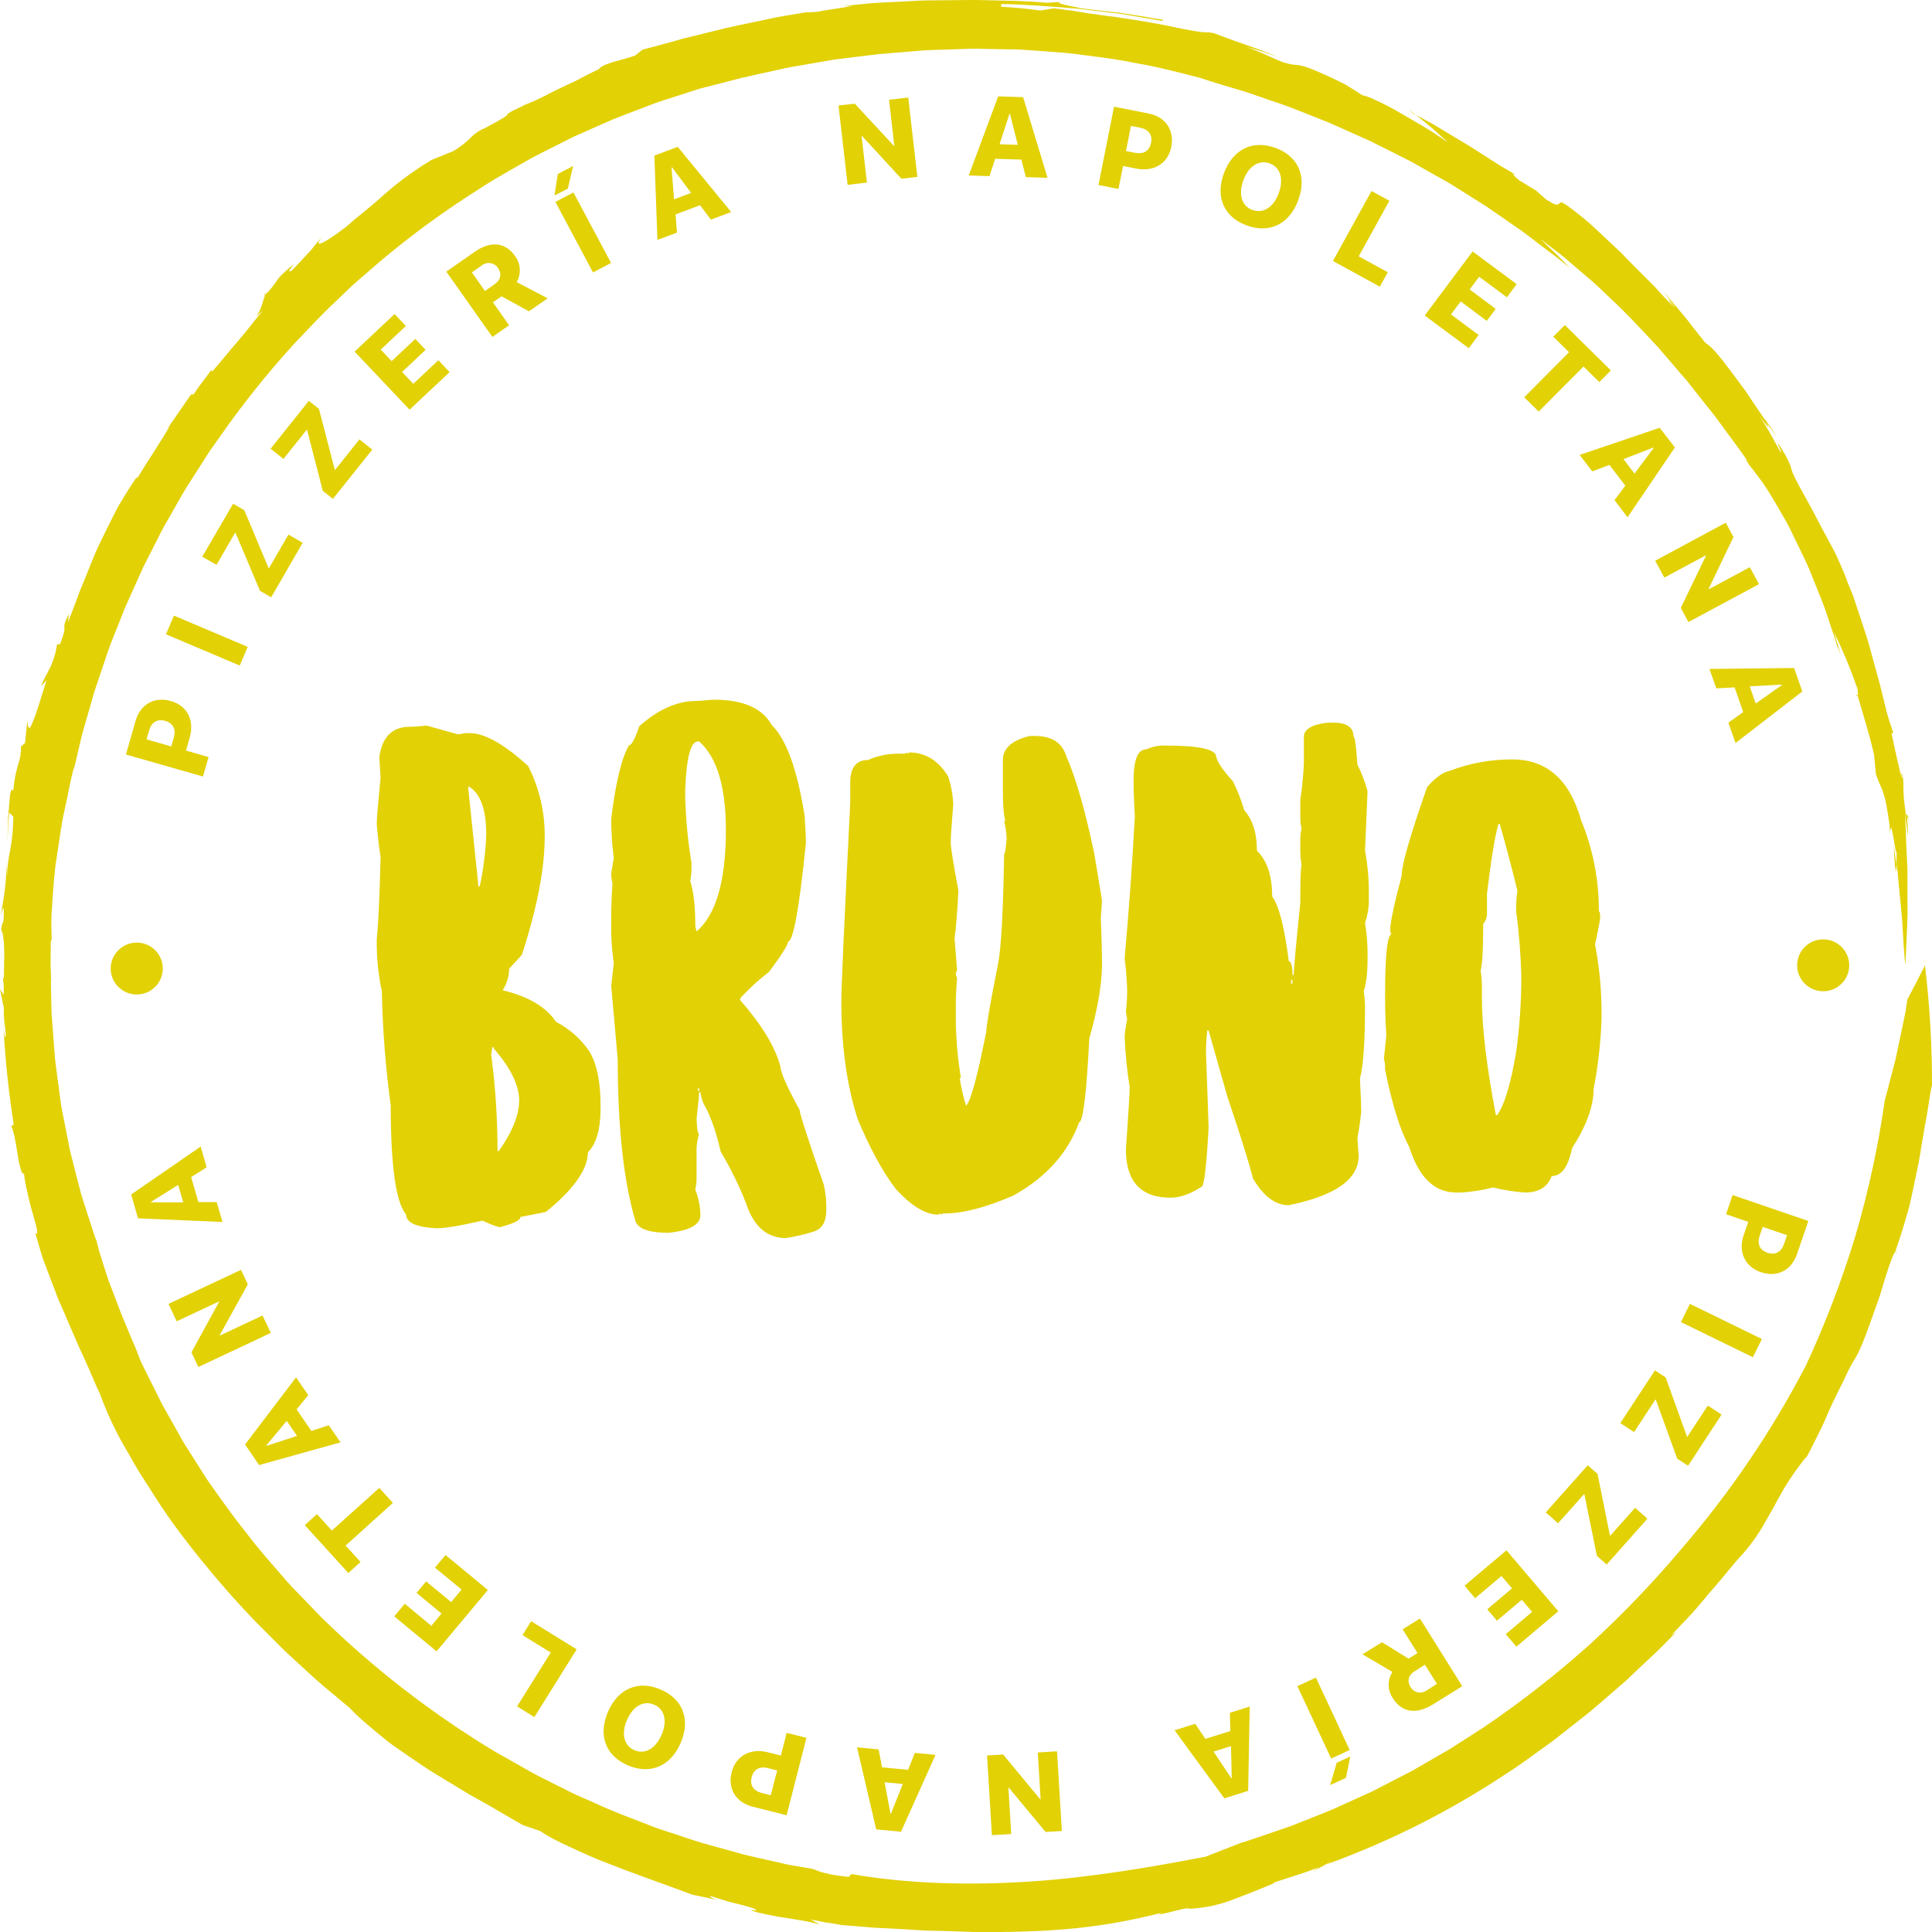 <svg width="109" height="109" viewBox="0 0 109 109" fill="none" xmlns="http://www.w3.org/2000/svg">
<path d="M25.846 41.431L26.277 41.36H26.492C27.335 41.36 28.447 41.985 29.798 43.218C30.427 44.458 30.747 45.83 30.731 47.219C30.731 49.005 30.303 51.221 29.446 53.864L28.727 54.651C28.722 55.082 28.595 55.503 28.36 55.866C29.813 56.222 30.816 56.813 31.372 57.653C32.121 58.04 32.763 58.605 33.239 59.299C33.669 59.996 33.883 61.013 33.883 62.372V62.515C33.883 63.693 33.65 64.527 33.167 65.016C33.167 65.963 32.377 67.088 30.799 68.374L29.363 68.659C29.363 68.842 28.996 69.025 28.215 69.232C28.09 69.232 27.75 69.106 27.212 68.866C25.974 69.154 25.113 69.297 24.628 69.296C23.48 69.241 22.907 68.974 22.907 68.51C22.332 67.831 22.045 65.777 22.045 62.365C21.754 60.233 21.587 58.085 21.544 55.933C21.338 54.971 21.242 53.99 21.255 53.007C21.345 52.132 21.417 50.596 21.472 48.362C21.382 47.791 21.311 47.166 21.255 46.505C21.255 46.22 21.327 45.344 21.472 43.86L21.399 42.717C21.559 41.574 22.133 41.003 23.12 41.003C23.432 40.999 23.744 40.975 24.053 40.932L25.846 41.431ZM26.421 44.504L26.994 50.007H27.065C27.269 49.066 27.392 48.109 27.433 47.147V47.076C27.433 45.629 27.091 44.736 26.428 44.361L26.421 44.504ZM27.783 59.081C27.75 59.222 27.726 59.365 27.712 59.51C27.948 61.286 28.068 63.077 28.07 64.869V64.941H28.142C28.913 63.843 29.29 62.905 29.29 62.081C29.29 61.225 28.806 60.243 27.855 59.155V59.083L27.783 59.081Z" fill="#E2D105"/>
<path d="M43.532 40.895C44.375 41.718 44.985 43.432 45.398 46.041C45.452 46.88 45.47 47.38 45.47 47.541C45.093 51.256 44.752 53.114 44.465 53.114C44.465 53.294 44.106 53.866 43.389 54.83C42.826 55.264 42.298 55.742 41.811 56.259L41.739 56.402C42.977 57.812 43.747 59.081 44.035 60.188C44.035 60.492 44.394 61.313 45.112 62.617C45.112 62.8 45.56 64.209 46.475 66.834C46.57 67.232 46.618 67.639 46.618 68.048V68.272C46.618 68.934 46.385 69.325 45.9 69.486C45.384 69.648 44.856 69.77 44.322 69.852C43.257 69.836 42.522 69.186 42.098 67.906C41.702 66.892 41.222 65.913 40.663 64.979C40.393 63.819 40.088 62.943 39.73 62.336C39.618 62.111 39.545 61.869 39.515 61.62H39.443C39.443 61.818 39.388 62.317 39.3 63.122C39.317 63.693 39.372 63.98 39.443 63.98C39.326 64.349 39.278 64.737 39.3 65.124V66.481C39.297 66.697 39.273 66.912 39.228 67.123C39.411 67.578 39.508 68.063 39.515 68.553C39.515 69.089 38.924 69.428 37.721 69.552C36.644 69.552 36.016 69.338 35.856 68.91C35.191 66.677 34.851 63.64 34.851 59.764L34.484 55.619L34.629 54.338C34.537 53.723 34.488 53.102 34.484 52.48V51.838C34.484 51.23 34.502 50.57 34.556 49.836C34.506 49.65 34.482 49.458 34.484 49.266L34.629 48.408C34.532 47.673 34.483 46.933 34.484 46.193C34.736 44.12 35.077 42.744 35.489 42.047C35.632 42.047 35.83 41.691 36.064 40.975C37.122 40.03 38.198 39.547 39.293 39.547C39.309 39.547 39.633 39.529 40.224 39.475C41.901 39.466 43.012 39.949 43.532 40.895ZM38.654 44.897C38.686 46.166 38.806 47.431 39.012 48.684V49.05C39.01 49.266 38.986 49.481 38.94 49.692C39.139 50.318 39.228 51.175 39.228 52.264L39.3 52.551C40.402 51.603 40.953 49.692 40.953 46.835C40.953 44.387 40.452 42.724 39.447 41.832H39.375C38.962 41.832 38.729 42.746 38.657 44.548L38.654 44.897ZM39.372 61.403V61.545H39.443V61.403H39.372Z" fill="#E2D105"/>
<path d="M58.366 41.521C59.336 41.521 59.927 41.896 60.16 42.664C60.68 43.844 61.218 45.684 61.738 48.166L62.175 50.81L62.104 51.81C62.157 53.061 62.175 53.919 62.175 54.382C62.175 55.48 61.942 56.866 61.457 58.599C61.296 61.743 61.099 63.314 60.884 63.314C60.256 65.049 59 66.441 57.152 67.46C55.627 68.12 54.336 68.46 53.278 68.46H53.206L53.063 68.531V68.455L52.92 68.526C52.22 68.526 51.43 68.043 50.552 67.097C49.797 66.113 49.083 64.792 48.4 63.166C47.771 61.255 47.467 59.021 47.467 56.449C47.467 55.699 47.634 51.983 47.968 45.302V44.158C47.968 43.302 48.309 42.878 48.973 42.878C49.493 42.647 50.056 42.526 50.626 42.521H51.056L51.199 42.45V42.521C51.254 42.521 51.27 42.503 51.27 42.45C52.204 42.45 52.938 42.896 53.495 43.807C53.661 44.316 53.757 44.846 53.781 45.38C53.693 46.487 53.638 47.21 53.638 47.522C53.638 47.791 53.781 48.702 54.07 50.239C54.015 51.382 53.943 52.293 53.855 52.953L53.998 54.741L53.926 54.883C53.922 54.983 53.947 55.083 53.998 55.169C53.943 55.794 53.926 56.294 53.926 56.669V57.741C53.949 58.77 54.045 59.797 54.213 60.814H54.141C54.225 61.345 54.345 61.87 54.499 62.385C54.77 62.136 55.146 60.724 55.648 58.178C55.648 57.874 55.862 56.623 56.294 54.461C56.491 53.515 56.599 51.408 56.652 48.174C56.706 48.174 56.742 47.888 56.795 47.316C56.778 46.979 56.73 46.644 56.652 46.315H56.724C56.634 46.066 56.581 45.512 56.581 44.669V42.882C56.581 42.221 57.082 41.775 58.087 41.524L58.366 41.521Z" fill="#E2D105"/>
<path d="M75.217 40.771C75.988 40.771 76.365 41.038 76.365 41.557C76.436 41.557 76.51 42.075 76.582 43.129C76.817 43.611 77.009 44.112 77.155 44.629L77.011 47.987C77.17 48.836 77.242 49.698 77.226 50.561V50.632C77.246 51.118 77.174 51.602 77.011 52.061C77.118 52.698 77.166 53.344 77.155 53.991V54.062C77.155 54.902 77.083 55.509 76.94 55.919C76.977 56.179 77.001 56.442 77.011 56.705C77.011 58.76 76.921 60.135 76.725 60.85C76.778 61.796 76.796 62.403 76.796 62.707C76.75 63.211 76.679 63.712 76.582 64.209L76.653 65.208C76.653 66.53 75.344 67.459 72.706 67.995C71.953 67.995 71.29 67.494 70.696 66.495C70.5 65.727 70.033 64.191 69.262 61.922L68.186 58.134H68.114C68.071 58.49 68.047 58.847 68.042 59.206V59.491C68.132 61.994 68.186 63.369 68.186 63.636C68.079 65.638 67.952 66.726 67.827 66.929C67.181 67.357 66.589 67.571 66.033 67.571C64.365 67.571 63.522 66.656 63.522 64.856C63.665 62.802 63.737 61.622 63.737 61.355C63.586 60.409 63.49 59.455 63.45 58.498C63.477 58.162 63.525 57.828 63.594 57.497L63.522 57.068C63.566 56.688 63.59 56.306 63.594 55.924C63.578 55.303 63.53 54.684 63.45 54.068C63.684 51.441 63.882 48.779 64.025 46.065C63.97 45.099 63.954 44.438 63.954 44.063C63.954 42.867 64.187 42.276 64.67 42.276C65.007 42.123 65.376 42.05 65.746 42.062C67.666 42.062 68.617 42.276 68.617 42.706C68.689 43.01 68.994 43.456 69.548 44.063C69.817 44.59 70.034 45.141 70.195 45.71C70.68 46.246 70.913 47.014 70.913 47.996C71.486 48.55 71.773 49.408 71.773 50.57C72.149 51.088 72.473 52.302 72.706 54.214C72.849 54.249 72.921 54.517 72.921 54.999H72.992C72.992 54.66 73.119 53.303 73.36 50.927C73.36 49.694 73.378 48.978 73.431 48.783C73.375 48.476 73.351 48.165 73.36 47.853V47.418C73.353 47.201 73.377 46.984 73.431 46.774C73.382 46.54 73.358 46.3 73.36 46.061V45.132C73.464 44.444 73.532 43.752 73.564 43.057V41.565C73.564 41.153 73.993 40.886 74.849 40.778L75.217 40.771ZM72.842 55.284V55.498H72.913V55.284H72.842Z" fill="#E2D105"/>
<path d="M89.202 46.273C89.873 47.905 90.214 49.653 90.205 51.417C90.26 51.417 90.278 51.543 90.278 51.783C90.278 51.871 90.188 52.372 89.99 53.283C90.243 54.601 90.367 55.941 90.357 57.283V57.428C90.317 58.769 90.168 60.104 89.911 61.421C89.911 62.403 89.5 63.528 88.692 64.78C88.477 65.833 88.1 66.351 87.543 66.351C87.31 66.977 86.809 67.28 86.037 67.28C85.432 67.238 84.831 67.143 84.243 66.995C83.655 67.143 83.055 67.238 82.45 67.28H82.162C80.925 67.28 80.046 66.422 79.507 64.708C78.988 63.761 78.54 62.297 78.145 60.349C78.145 60.011 78.126 59.831 78.073 59.778L78.216 58.419C78.163 57.653 78.145 56.956 78.145 56.349V56.061C78.145 53.901 78.269 52.769 78.503 52.703C78.46 52.639 78.435 52.565 78.431 52.489C78.431 52.061 78.646 51.042 79.078 49.417C79.078 48.792 79.561 47.131 80.512 44.414C80.96 43.879 81.392 43.575 81.798 43.485C82.922 43.058 84.116 42.841 85.319 42.845C87.262 42.845 88.557 43.988 89.202 46.273ZM84.538 46.487C84.34 47.184 84.125 48.488 83.892 50.416V51.625C83.88 51.812 83.804 51.988 83.677 52.125V52.41C83.677 53.661 83.622 54.446 83.534 54.768C83.579 55.028 83.603 55.291 83.605 55.555V56.27C83.605 57.966 83.874 60.181 84.393 62.914H84.465C84.878 62.343 85.236 61.147 85.541 59.341C85.737 57.921 85.834 56.489 85.83 55.055C85.797 53.836 85.701 52.619 85.541 51.41V51.053C85.544 50.789 85.568 50.526 85.613 50.266C85.236 48.73 84.897 47.462 84.61 46.48L84.538 46.487Z" fill="#E2D105"/>
<path d="M14.874 16.707L14.95 16.625C14.979 16.542 15.008 16.465 15.041 16.396L14.874 16.707Z" fill="#E2D105"/>
<path d="M29.497 5.971L29.601 5.929C29.582 5.914 29.591 5.894 29.497 5.971Z" fill="#E2D105"/>
<path d="M0.112 54.79C0.11 54.892 0.118 54.995 0.138 55.096C0.127 55.006 0.118 54.918 0.112 54.79Z" fill="#E2D105"/>
<path d="M108.997 61.408V61.591C109.002 61.53 109.002 61.469 108.997 61.408Z" fill="#E2D105"/>
<path d="M2.922 53.089C2.922 53.173 2.922 53.272 2.922 53.347C2.93 53.261 2.93 53.175 2.922 53.089Z" fill="#E2D105"/>
<path d="M106.944 70.619L106.997 70.743C106.993 70.65 106.97 70.617 106.944 70.619Z" fill="#E2D105"/>
<path d="M15.041 16.396L15.108 16.277C15.083 16.315 15.061 16.355 15.041 16.396Z" fill="#E2D105"/>
<path d="M107.289 43.811C107.302 43.797 107.311 43.78 107.317 43.761C107.274 43.657 107.225 43.556 107.181 43.454C107.225 43.621 107.265 43.736 107.289 43.811Z" fill="#E2D105"/>
<path d="M88.546 15.097C88.019 14.523 87.444 13.999 86.879 13.462L87.959 14.287C88.302 14.557 88.618 14.835 88.934 15.106L89.852 15.889C90.148 16.143 90.412 16.414 90.683 16.668C91.774 17.671 92.674 18.662 93.564 19.613L94.83 21.088L95.15 21.454L95.453 21.84L96.07 22.619L96.709 23.418C96.915 23.698 97.122 23.984 97.337 24.274C97.765 24.858 98.228 25.454 98.667 26.124L98.436 25.851C98.571 26.075 98.723 26.288 98.891 26.488C98.996 26.623 99.121 26.786 99.273 26.994C99.466 27.247 99.645 27.511 99.81 27.783C100.012 28.11 100.245 28.504 100.519 28.983C100.654 29.223 100.811 29.477 100.956 29.768L101.417 30.715C101.58 31.055 101.755 31.421 101.942 31.813C102.126 32.213 102.287 32.651 102.477 33.113L102.763 33.834L102.914 34.213C102.961 34.341 103.004 34.474 103.05 34.61C103.228 35.149 103.419 35.722 103.621 36.331L103.601 36.34C103.76 36.658 103.877 36.996 103.948 37.344C103.871 37.057 103.81 36.766 103.72 36.485L103.457 35.636C103.958 36.662 104.397 37.716 104.773 38.793C104.85 39.086 104.82 39.203 104.8 39.239C105.122 40.354 105.485 41.458 105.733 42.594L105.834 43.664C105.875 43.791 105.911 43.893 105.948 43.983C105.985 44.072 106.011 44.147 106.042 44.217C106.104 44.356 106.167 44.473 106.225 44.649C106.312 44.901 106.38 45.16 106.428 45.422C106.462 45.605 106.499 45.821 106.538 46.079L106.598 46.502C106.611 46.655 106.622 46.82 106.635 46.999C106.707 45.902 106.94 48.388 107.002 48.025C107.002 48.172 107.002 48.501 107.002 48.766C107.017 48.872 107.032 48.982 107.048 49.099C107.065 49.216 107.072 49.337 107.083 49.465C107.107 49.718 107.133 49.983 107.159 50.259C107.206 50.808 107.278 51.389 107.317 51.946C107.377 53.058 107.443 54.058 107.5 54.455C107.5 54.455 107.519 54.038 107.546 53.383C107.574 52.728 107.64 51.83 107.614 50.877C107.614 50.4 107.614 49.908 107.614 49.425V49.059C107.614 48.938 107.603 48.821 107.598 48.704C107.587 48.469 107.576 48.24 107.564 48.018C107.52 47.131 107.513 46.361 107.473 45.905C107.576 46.505 107.59 46.851 107.62 47.016C107.649 47.18 107.647 47.169 107.645 47.067C107.645 46.862 107.614 46.291 107.596 46.05L107.517 45.9C107.309 44.455 107.44 44.437 107.346 43.705C107.335 43.705 107.328 43.73 107.318 43.754L107.351 43.842C107.34 43.915 107.318 43.879 107.291 43.803C107.267 43.827 107.236 43.763 107.151 43.376L107.182 43.447C107.026 42.856 106.815 41.824 106.714 41.374L106.819 41.338C106.629 40.83 106.471 40.312 106.347 39.785C106.253 39.419 106.163 39.009 106.051 38.577C105.939 38.146 105.805 37.701 105.684 37.249C105.562 36.797 105.441 36.335 105.305 35.903C105.169 35.471 105.024 35.049 104.899 34.665L104.554 33.631C104.442 33.338 104.341 33.101 104.267 32.932C104.146 32.583 103.999 32.221 103.834 31.848L103.575 31.279C103.487 31.087 103.377 30.9 103.276 30.706L102.642 29.528C102.539 29.325 102.434 29.122 102.33 28.919L101.999 28.313C100.559 25.752 101.413 26.952 100.713 25.65C99.769 24.057 100.807 26.034 100.399 25.414L99.865 24.441C99.681 24.119 99.481 23.81 99.288 23.491C100.048 24.534 99.698 23.927 99.595 23.709C99.319 23.316 99.014 22.859 98.7 22.388C98.621 22.273 98.544 22.152 98.463 22.037L98.21 21.695L97.716 21.029C97.391 20.601 97.093 20.203 96.828 19.904C96.646 19.685 96.434 19.491 96.2 19.328C95.794 18.821 95.493 18.435 95.26 18.132C95.026 17.828 94.835 17.62 94.69 17.439C94.395 17.073 94.218 16.855 93.836 16.449C94.066 16.747 94.553 17.309 94.525 17.343C93.875 16.524 94.158 17 94.441 17.323C94.296 17.188 94.103 16.988 93.873 16.745C93.643 16.502 93.39 16.196 93.085 15.906L92.115 14.938L91.616 14.42C91.45 14.237 91.269 14.089 91.096 13.923L90.095 12.979C89.933 12.832 89.779 12.69 89.632 12.554L89.198 12.198C88.647 11.759 88.269 11.466 88.166 11.466L88.194 11.431C87.791 11.349 88.151 11.847 87.218 11.248L86.667 10.756L85.718 10.178C85.143 9.701 85.468 9.873 85.481 9.854C85.297 9.728 85.09 9.606 84.876 9.489L84.217 9.082C83.769 8.804 83.313 8.49 82.83 8.195L81.361 7.314C81.111 7.169 80.872 7.012 80.626 6.88L79.891 6.49C80.198 6.741 80.508 6.981 80.81 7.24L81.691 8.029L81.065 7.615C80.841 7.469 80.608 7.306 80.358 7.165C79.86 6.873 79.342 6.569 78.861 6.295C78.442 6.05 78.01 5.828 77.566 5.631C77.34 5.512 77.099 5.424 76.85 5.367C76.534 5.168 76.221 4.959 75.902 4.765C75.07 4.354 74.497 4.096 74.089 3.931C73.883 3.849 73.722 3.79 73.586 3.748C73.474 3.717 73.36 3.692 73.246 3.673C72.841 3.652 72.445 3.555 72.076 3.388L71.222 3.006C70.937 2.876 70.643 2.775 70.353 2.656C70.649 2.746 70.952 2.817 71.244 2.92L72.124 3.218C71.69 3.05 71.323 2.898 70.99 2.775L70.072 2.453L69.221 2.146C68.931 2.043 68.628 1.914 68.27 1.809H68.253C68.312 1.821 68.368 1.842 68.421 1.87L68.165 1.817C67.914 1.87 66.951 1.687 65.675 1.412C64.756 1.24 63.941 1.107 62.984 0.964C62.502 0.908 61.988 0.84 61.411 0.752C61.121 0.708 60.818 0.659 60.493 0.604L59.453 0.467L58.698 0.593C58.331 0.549 57.964 0.494 57.596 0.461L56.481 0.377V0.231C57.584 0.231 59.156 0.353 60.809 0.492L63.289 0.789L65.566 1.18L65.629 1.123C64.804 0.979 63.92 0.829 63.105 0.712C62.286 0.622 61.538 0.542 60.989 0.465C60.857 0.441 60.673 0.401 60.486 0.359C60.298 0.317 60.109 0.286 59.968 0.247C59.687 0.172 59.6 0.103 60.104 0.092L59.057 0.156C57.661 0.029 56.606 0.042 55.725 0.013C54.843 -0.016 54.13 0.013 53.41 0.013L52.308 0.024C51.922 0.024 51.513 0.061 51.056 0.081L49.524 0.156C48.952 0.192 48.317 0.269 47.586 0.339H48.1C47.527 0.434 46.954 0.522 46.486 0.593C46.157 0.671 45.819 0.704 45.481 0.692L44.177 0.911L43.852 0.966L43.528 1.036L42.887 1.173C42.035 1.356 41.188 1.511 40.398 1.722L39.234 2.009L38.683 2.142C38.499 2.184 38.327 2.241 38.152 2.289C37.46 2.484 36.822 2.654 36.262 2.797C36.122 2.903 35.983 3.011 35.849 3.128C35.154 3.392 34.012 3.558 33.77 3.915C33.525 4.019 33.292 4.147 33.055 4.264L32.346 4.63C31.879 4.833 31.514 5.02 31.13 5.206C30.706 5.439 30.269 5.647 29.82 5.83L29.616 5.911C29.616 5.911 29.628 5.911 29.635 5.911C29.113 6.156 28.858 6.276 28.733 6.362C28.608 6.448 28.612 6.463 28.604 6.489C28.597 6.514 28.54 6.604 27.374 7.22C27.077 7.335 26.808 7.512 26.586 7.74C26.287 8.044 25.948 8.308 25.579 8.523L24.337 9.028C23.578 9.484 22.852 9.994 22.166 10.555C21.854 10.813 21.531 11.104 21.112 11.47C20.903 11.653 20.671 11.835 20.41 12.051C20.282 12.157 20.14 12.267 19.997 12.388L19.562 12.772C18.276 13.758 17.541 14.118 18.236 13.275C17.745 13.838 17.659 13.99 17.501 14.162C17.343 14.334 17.145 14.541 16.474 15.26C16.189 15.401 16.327 15.243 16.583 14.894C16.248 15.174 16.032 15.366 15.89 15.507C15.787 15.609 15.694 15.721 15.613 15.841C15.423 16.131 15.202 16.399 14.953 16.641C14.817 17.04 14.72 17.545 14.437 17.857L14.827 17.53L14.491 17.931L14.16 18.349C13.938 18.631 13.704 18.916 13.464 19.202C13.223 19.487 12.968 19.769 12.729 20.067C12.49 20.365 12.229 20.667 11.965 20.967L11.932 20.865L11.421 21.549L11.168 21.889C11.085 22.006 11.008 22.125 10.927 22.242L10.773 22.262L10.08 23.263L9.733 23.764L9.561 24.015L9.399 24.273L9.606 24.009C9.456 24.253 9.136 24.776 8.776 25.345C8.593 25.63 8.409 25.926 8.225 26.206C8.041 26.486 7.887 26.764 7.738 26.987L7.704 26.923C7.492 27.238 7.292 27.551 7.099 27.862C6.906 28.173 6.717 28.48 6.548 28.8C6.218 29.437 5.907 30.081 5.595 30.726C5.283 31.372 5.031 32.078 4.73 32.797C4.656 32.98 4.574 33.163 4.504 33.346L4.293 33.918L3.835 35.118L3.887 34.639C3.606 35.188 3.62 35.274 3.633 35.396C3.646 35.519 3.646 35.671 3.389 36.342L3.218 36.357C3.152 36.824 3.014 37.278 2.808 37.703C2.729 37.866 2.645 38.016 2.557 38.175C2.467 38.349 2.387 38.528 2.316 38.711L2.627 38.378L2.133 39.947C2.04 40.247 1.932 40.541 1.807 40.829C1.738 41.003 1.688 41.067 1.651 41.067C1.581 41.067 1.558 40.813 1.543 40.67C1.493 41.085 1.458 41.502 1.416 41.918L1.185 42.111C1.193 42.446 1.142 42.779 1.036 43.096C0.887 43.576 0.792 44.072 0.755 44.574C0.665 44.689 0.696 44.286 0.571 44.813L0.459 46.107L0.421 47.424L0.465 46.633C0.479 46.37 0.489 46.105 0.522 45.843L0.751 46.074C0.749 46.698 0.692 47.321 0.58 47.936C0.472 48.43 0.41 48.934 0.397 49.44C0.397 49.171 0.378 48.9 0.397 48.631C0.371 48.867 0.366 49.079 0.353 49.266C0.34 49.452 0.327 49.617 0.318 49.763C0.292 50.058 0.264 50.281 0.235 50.48C0.18 50.875 0.11 51.166 0.051 51.704C0.119 51.371 0.235 50.868 0.211 51.64C0.211 52.207 0.108 51.942 0.066 52.478C0.152 52.545 0.211 52.922 0.233 53.435C0.244 53.691 0.246 53.983 0.233 54.285C0.22 54.587 0.233 54.907 0.217 55.218C0.191 55.202 0.167 55.176 0.149 55.096C0.208 55.435 0.227 55.781 0.206 56.125L0 55.805L0.215 56.861C0.207 57.235 0.231 57.61 0.288 57.98C0.325 58.313 0.345 58.547 0.276 58.505L0.206 58.106C0.303 59.892 0.5 61.672 0.773 63.441L0.63 63.539C0.784 63.785 0.893 64.507 0.997 65.144C1.034 65.418 1.091 65.69 1.168 65.956C1.227 66.155 1.286 66.263 1.352 66.205C1.391 66.55 1.452 66.893 1.536 67.231C1.631 67.631 1.719 68.07 1.844 68.451C2.068 69.214 2.212 69.79 1.989 69.549C2.109 69.975 2.224 70.375 2.34 70.758C2.456 71.14 2.605 71.489 2.733 71.841L3.123 72.865C3.187 73.033 3.247 73.201 3.319 73.368L3.538 73.865L4.456 75.995C4.64 76.373 4.812 76.776 5.007 77.206L5.295 77.873C5.345 77.989 5.393 78.108 5.446 78.226C5.499 78.345 5.558 78.462 5.617 78.583C6.047 79.773 6.594 80.918 7.248 82.002C7.446 82.348 7.641 82.704 7.854 83.052L8.515 84.082L9.155 85.077C9.368 85.395 9.588 85.692 9.783 85.977C11.198 87.904 12.738 89.737 14.393 91.465L15.585 92.659C15.787 92.859 15.984 93.067 16.197 93.263L16.845 93.856C17.286 94.252 17.725 94.675 18.206 95.087L19.725 96.356C20.026 96.676 20.346 96.977 20.684 97.258C21.033 97.558 21.404 97.864 21.786 98.173C21.97 98.33 22.181 98.476 22.39 98.621L23.02 99.058C23.447 99.347 23.877 99.647 24.319 99.93L25.667 100.746L26.334 101.152C26.555 101.29 26.784 101.405 27.005 101.533C27.899 102.023 28.729 102.541 29.51 102.974L30.447 103.291C30.698 103.448 30.966 103.618 31.262 103.772C31.558 103.926 31.874 104.074 32.203 104.226C32.862 104.529 33.567 104.862 34.33 105.14C35.834 105.742 37.478 106.295 39.041 106.889C39.846 107.052 40.261 107.149 40.446 107.196C40.301 107.149 40.088 107.059 40.044 106.951C40.268 107.032 40.553 107.12 40.85 107.209C41.001 107.251 41.151 107.301 41.304 107.339L41.747 107.447C42.311 107.588 42.74 107.714 42.652 107.787L42.413 107.751C42.323 107.824 43.034 107.966 43.883 108.135C44.748 108.265 45.758 108.416 46.271 108.587L45.729 108.294L46.612 108.466L47.503 108.596L47.02 108.572L48.436 108.682C48.892 108.716 49.331 108.77 49.761 108.779C50.618 108.817 51.423 108.87 52.193 108.918C52.964 108.932 53.699 108.954 54.415 108.98L54.948 109H55.477H56.522C59.288 108.963 62.032 108.817 65.594 107.902C65.136 108.085 65.485 108.001 65.961 107.89C66.437 107.778 67.045 107.591 67.117 107.694C67.565 107.665 68.01 107.604 68.45 107.511C68.859 107.413 69.261 107.288 69.653 107.136C70.421 106.849 71.141 106.56 71.841 106.265C71.841 106.254 71.85 106.236 71.927 106.19L73.183 105.782C73.393 105.713 73.604 105.651 73.81 105.574L74.429 105.338C73.064 106.19 76.111 104.423 74.853 105.179C78.475 103.866 81.923 102.118 85.121 99.974C85.56 99.706 85.971 99.395 86.394 99.096L87.659 98.182L88.884 97.218C89.288 96.892 89.709 96.587 90.093 96.239L91.269 95.226C91.452 95.054 91.663 94.895 91.847 94.715L92.398 94.189L93.511 93.144C93.879 92.791 94.218 92.425 94.571 92.07L94.273 92.272C94.626 91.906 94.993 91.52 95.366 91.123C95.739 90.726 96.079 90.292 96.428 89.884C97.144 89.085 97.752 88.278 98.279 87.717C98.797 87.136 99.247 86.498 99.62 85.816C99.804 85.503 99.966 85.214 100.102 84.971C100.238 84.728 100.335 84.523 100.414 84.398C100.755 83.772 101.146 83.173 101.582 82.608C101.872 82.198 102.027 82.059 101.841 82.362C102.056 81.969 102.258 81.576 102.456 81.173C102.655 80.771 102.864 80.363 103.048 79.92C103.231 79.478 103.448 79.029 103.683 78.55C103.797 78.309 103.935 78.067 104.051 77.806C104.166 77.544 104.302 77.281 104.444 77.003C104.705 76.606 104.923 76.184 105.096 75.742C105.351 75.115 105.617 74.336 105.886 73.586C105.952 73.403 106.023 73.22 106.08 73.028C106.137 72.836 106.191 72.662 106.244 72.479C106.352 72.129 106.453 71.806 106.545 71.533C106.729 70.984 106.872 70.628 106.945 70.631L106.931 70.598C107.197 69.849 107.427 69.099 107.64 68.347C107.756 67.981 107.823 67.588 107.91 67.205C107.996 66.823 108.07 66.439 108.15 66.055C108.189 65.861 108.229 65.669 108.27 65.475C108.31 65.281 108.334 65.083 108.367 64.886C108.432 64.494 108.498 64.098 108.566 63.697C108.6 63.497 108.637 63.298 108.674 63.095C108.711 62.892 108.751 62.691 108.779 62.486C108.839 62.074 108.907 61.659 108.983 61.236C108.992 61.297 108.998 61.358 108.999 61.419C109.012 59.096 108.88 56.775 108.602 54.468C108.274 55.119 107.944 55.759 107.612 56.387L107.498 57.119C107.454 57.36 107.399 57.6 107.35 57.839L107.048 59.273C106.958 59.751 106.826 60.221 106.701 60.691L106.334 62.098C105.965 64.675 105.412 67.223 104.681 69.722C103.922 72.218 102.991 74.657 101.894 77.025C99.975 80.716 97.633 84.173 94.915 87.327C93.293 89.258 91.546 91.081 89.685 92.784C87.803 94.471 85.808 96.029 83.714 97.448L82.119 98.473C81.857 98.656 81.579 98.804 81.306 98.961L80.485 99.435L79.664 99.91L78.819 100.344L77.972 100.783C77.689 100.927 77.421 101.079 77.12 101.204L75.393 101.988C75.106 102.126 74.809 102.232 74.515 102.354L73.633 102.704L72.75 103.053L71.852 103.359L70.952 103.666C70.652 103.766 70.355 103.876 70.048 103.957L68.013 104.752C65.063 105.316 61.702 105.907 58.234 106.145C54.766 106.382 51.212 106.289 48.038 105.731L47.882 105.894C47.43 105.837 47.097 105.801 46.851 105.746C46.605 105.691 46.441 105.649 46.32 105.612C46.076 105.537 46.002 105.486 45.784 105.429L45.003 105.294C44.742 105.245 44.48 105.212 44.224 105.146L42.676 104.796L41.901 104.613L41.135 104.399L39.601 103.973C39.093 103.821 38.593 103.644 38.088 103.479C37.583 103.315 37.074 103.161 36.583 102.956C35.593 102.57 34.594 102.21 33.632 101.758C33.149 101.54 32.656 101.337 32.181 101.105L30.759 100.392C30.522 100.271 30.285 100.156 30.05 100.026L29.359 99.634L27.976 98.855C26.172 97.77 24.434 96.58 22.771 95.292C21.127 94.019 19.56 92.652 18.078 91.196L17.009 90.085C16.654 89.72 16.292 89.354 15.965 88.96C15.297 88.189 14.617 87.435 14.009 86.628C13.701 86.229 13.385 85.838 13.091 85.439L12.215 84.228L11.785 83.619C11.638 83.418 11.515 83.202 11.379 82.995L10.589 81.748C10.315 81.34 10.091 80.904 9.854 80.484C9.617 80.063 9.379 79.637 9.14 79.216L8.495 77.926L8.177 77.286L8.018 76.966C7.968 76.86 7.922 76.748 7.874 76.641C7.634 75.945 7 74.614 6.513 73.262L6.133 72.274C6.028 71.95 5.929 71.639 5.835 71.359C5.652 70.789 5.516 70.317 5.455 70.037C5.396 69.894 5.345 69.75 5.297 69.603L5.154 69.162C5.056 68.869 4.96 68.573 4.866 68.277C4.77 67.981 4.682 67.683 4.581 67.384L4.344 66.47C4.267 66.166 4.188 65.861 4.111 65.555C4.034 65.25 3.945 64.944 3.892 64.631C3.773 64.011 3.653 63.388 3.525 62.766C3.497 62.61 3.464 62.455 3.44 62.297L3.378 61.827L3.251 60.885C3.211 60.571 3.17 60.256 3.128 59.943C3.086 59.63 3.075 59.314 3.047 59.001C2.999 58.372 2.954 57.746 2.906 57.122C2.893 56.499 2.88 55.877 2.867 55.26L2.891 55.443C2.88 55.057 2.851 54.669 2.854 54.282L2.865 53.12C2.884 53.021 2.906 53.01 2.917 53.085C2.906 52.758 2.898 52.407 2.897 52.035C2.897 51.852 2.897 51.66 2.915 51.466C2.933 51.272 2.941 51.075 2.952 50.874C3.014 50.071 3.056 49.207 3.202 48.338C3.347 47.469 3.44 46.575 3.639 45.717C3.837 44.859 3.969 44.01 4.19 43.238L4.166 43.421C4.3 42.852 4.43 42.285 4.563 41.72C4.695 41.155 4.877 40.602 5.031 40.044L5.268 39.21C5.347 38.932 5.452 38.661 5.538 38.387C5.722 37.838 5.905 37.29 6.089 36.752C6.273 36.214 6.506 35.682 6.713 35.148L7.026 34.348L7.377 33.565L8.078 32.005C8.335 31.496 8.593 30.989 8.852 30.483C8.982 30.23 9.105 29.974 9.239 29.724L9.662 28.992C9.944 28.5 10.213 28.004 10.508 27.518L11.427 26.085C11.581 25.848 11.722 25.602 11.888 25.372L12.376 24.68C13.667 22.828 15.078 21.061 16.601 19.392C17.38 18.576 18.138 17.746 18.97 16.976L19.58 16.39L19.887 16.098C19.992 16.003 20.1 15.915 20.205 15.818L21.491 14.707C23.224 13.248 25.057 11.909 26.975 10.7C27.921 10.067 28.928 9.531 29.914 8.96C30.414 8.684 30.932 8.44 31.44 8.179L32.208 7.791C32.464 7.661 32.73 7.555 32.991 7.436L34.569 6.739C35.103 6.523 35.645 6.326 36.183 6.117L36.993 5.808C37.267 5.713 37.544 5.625 37.818 5.537L39.471 5.003L41.052 4.599L41.855 4.39C42.125 4.326 42.406 4.275 42.674 4.207L44.327 3.842C44.878 3.734 45.453 3.646 46.021 3.543L46.879 3.393C47.165 3.342 47.455 3.317 47.746 3.276L49.502 3.062C50.091 3.004 50.686 2.964 51.282 2.912L52.18 2.837C52.479 2.821 52.782 2.817 53.083 2.806L54.904 2.746L56.74 2.781C57.047 2.781 57.354 2.781 57.659 2.803L58.577 2.868C59.191 2.918 59.808 2.949 60.423 3.015C61.648 3.176 62.883 3.308 64.097 3.564C65.322 3.767 66.521 4.092 67.721 4.396C67.938 4.464 68.422 4.632 69.117 4.839L70.302 5.19L71.727 5.682C72.757 6.007 73.878 6.49 75.083 6.962L76.89 7.773L77.351 7.979L77.805 8.208L78.723 8.667L79.632 9.128L80.514 9.628L81.385 10.118L81.813 10.361L82.226 10.621L83.811 11.616C84.309 11.951 84.777 12.284 85.22 12.589L85.861 13.032C86.067 13.176 86.252 13.328 86.436 13.465L87.417 14.21C87.992 14.627 88.368 14.963 88.546 15.097Z" fill="#E2D105"/>
<path d="M104.789 39.249L104.767 39.175C104.699 39.201 104.758 39.305 104.789 39.249Z" fill="#E2D105"/>
<path d="M79.759 6.426L79.88 6.49L79.473 6.159L79.759 6.426Z" fill="#E2D105"/>
<path d="M100.234 24.633C100.048 24.317 99.844 24.012 99.624 23.718C99.534 23.601 99.541 23.632 99.578 23.718C99.707 23.901 99.83 24.075 99.945 24.227C100.061 24.379 100.148 24.521 100.234 24.633Z" fill="#E2D105"/>
<path d="M106.901 48.766C106.975 49.39 106.99 49.149 106.995 48.775L106.843 47.698C106.868 48.051 106.874 48.404 106.901 48.766Z" fill="#E2D105"/>
<path d="M107.594 46.061L107.691 46.244C107.61 45.88 107.59 45.898 107.594 46.061Z" fill="#E2D105"/>
<path d="M7.65 40.668C7.917 39.743 8.703 39.285 9.638 39.55C10.573 39.816 10.979 40.648 10.703 41.614L10.492 42.346L11.767 42.712L11.451 43.809L7.105 42.569L7.65 40.668ZM9.662 42.113L9.805 41.614C9.939 41.148 9.774 40.802 9.32 40.672C8.866 40.542 8.545 40.749 8.413 41.212L8.267 41.715L9.662 42.113Z" fill="#E2D105"/>
<path d="M13.526 37.549L9.364 35.786L9.814 34.732L13.976 36.496L13.526 37.549Z" fill="#E2D105"/>
<path d="M14.669 33.333L13.287 30.06L13.269 30.049L12.215 31.869L11.412 31.407L13.152 28.42L13.783 28.785L15.154 32.053L15.172 32.063L16.274 30.161L17.075 30.624L15.3 33.699L14.669 33.333Z" fill="#E2D105"/>
<path d="M18.212 27.695L17.325 24.258L17.308 24.245L15.993 25.891L15.268 25.317L17.424 22.615L17.995 23.069L18.886 26.497L18.904 26.512L20.278 24.79L21.004 25.365L18.783 28.145L18.212 27.695Z" fill="#E2D105"/>
<path d="M25.364 20.996L23.109 23.113L20.006 19.837L22.262 17.718L22.899 18.392L21.48 19.723L22.097 20.375L23.43 19.121L24.011 19.736L22.684 20.987L23.316 21.655L24.734 20.323L25.364 20.996Z" fill="#E2D105"/>
<path d="M28.722 18.351L27.782 19.01L25.181 15.326L26.77 14.213C27.688 13.568 28.511 13.674 29.049 14.435C29.21 14.645 29.306 14.897 29.324 15.16C29.342 15.424 29.282 15.687 29.152 15.917L30.899 16.831L29.842 17.563L28.299 16.718L27.811 17.058L28.722 18.351ZM27.359 16.421L27.91 16.032C28.255 15.789 28.32 15.445 28.094 15.117C28.046 15.044 27.982 14.982 27.909 14.936C27.835 14.889 27.752 14.858 27.665 14.845C27.579 14.832 27.49 14.837 27.406 14.861C27.322 14.884 27.243 14.925 27.175 14.98L26.624 15.368L27.359 16.421Z" fill="#E2D105"/>
<path d="M31.284 11.031L31.468 9.82L32.335 9.362L32.036 10.643L31.284 11.031ZM33.457 15.371L31.336 11.395L32.352 10.857L34.473 14.834L33.457 15.371Z" fill="#E2D105"/>
<path d="M39.498 11.578L38.113 12.097L38.194 13.123L37.092 13.535L36.919 8.779L38.236 8.285L41.252 11.963L40.108 12.393L39.498 11.578ZM38.029 11.248L38.993 10.883L37.91 9.436H37.886L38.029 11.248Z" fill="#E2D105"/>
<path d="M47.821 10.429L47.308 5.953L48.227 5.85L50.431 8.228H50.455L50.157 5.627L51.241 5.503L51.755 9.979L50.852 10.081L48.635 7.672H48.609L48.91 10.299L47.821 10.429Z" fill="#E2D105"/>
<path d="M57.624 9.004L56.145 8.958L55.826 9.937L54.654 9.9L56.316 5.437L57.723 5.482L59.099 10.032L57.877 9.993L57.624 9.004ZM56.393 8.14L57.424 8.173L56.979 6.423H56.953L56.393 8.14Z" fill="#E2D105"/>
<path d="M64.797 6.403C65.746 6.585 66.266 7.334 66.082 8.281C65.899 9.229 65.094 9.706 64.108 9.512L63.36 9.366L63.103 10.661L61.975 10.438L62.852 6.02L64.797 6.403ZM63.526 8.521L64.036 8.621C64.516 8.715 64.848 8.523 64.94 8.06C65.032 7.597 64.797 7.297 64.325 7.204L63.807 7.103L63.526 8.521Z" fill="#E2D105"/>
<path d="M73.242 11.3C72.744 12.648 71.626 13.189 70.34 12.719C69.054 12.249 68.551 11.115 69.054 9.767C69.558 8.419 70.674 7.875 71.96 8.345C73.246 8.815 73.747 9.953 73.242 11.3ZM70.149 10.169C69.853 10.972 70.057 11.633 70.663 11.847C71.269 12.061 71.848 11.702 72.144 10.899C72.439 10.096 72.236 9.436 71.633 9.218C71.031 9 70.441 9.37 70.149 10.169Z" fill="#E2D105"/>
<path d="M77.847 16.173L75.202 14.724L77.379 10.778L78.387 11.327L76.655 14.462L78.295 15.359L77.847 16.173Z" fill="#E2D105"/>
<path d="M82.867 19.645L80.38 17.801L83.082 14.188L85.567 16.03L85.016 16.773L83.451 15.613L82.915 16.332L84.384 17.429L83.879 18.104L82.41 17.007L81.859 17.739L83.422 18.898L82.867 19.645Z" fill="#E2D105"/>
<path d="M85.993 22.416L88.522 19.873L87.632 18.995L88.286 18.338L90.883 20.899L90.231 21.556L89.34 20.678L86.811 23.221L85.993 22.416Z" fill="#E2D105"/>
<path d="M91.697 27.399L90.798 26.228L89.834 26.594L89.121 25.666L93.638 24.134L94.494 25.246L91.823 29.184L91.088 28.218L91.697 27.399ZM91.592 25.902L92.218 26.72L93.298 25.268L93.282 25.248L91.592 25.902Z" fill="#E2D105"/>
<path d="M93.383 31.634L97.365 29.491L97.8 30.296L96.395 33.223L96.406 33.245L98.722 32.001L99.238 32.958L95.258 35.094L94.826 34.299L96.248 31.354L96.237 31.332L93.899 32.587L93.383 31.634Z" fill="#E2D105"/>
<path d="M98.349 40.174L97.862 38.782L96.83 38.837L96.445 37.74L101.22 37.687L101.683 39.009L97.914 41.921L97.512 40.771L98.349 40.174ZM98.717 38.722L99.055 39.69L100.535 38.649V38.625L98.717 38.722Z" fill="#E2D105"/>
<path d="M101.382 70.761C101.066 71.676 100.256 72.088 99.338 71.771C98.419 71.454 98.052 70.6 98.384 69.654L98.634 68.938L97.381 68.506L97.749 67.423L102.023 68.886L101.382 70.761ZM99.451 69.219L99.281 69.708C99.123 70.169 99.268 70.522 99.714 70.675C100.16 70.829 100.493 70.641 100.651 70.185L100.822 69.689L99.451 69.219Z" fill="#E2D105"/>
<path d="M95.343 73.562L99.402 75.545L98.895 76.573L94.835 74.59L95.343 73.562Z" fill="#E2D105"/>
<path d="M93.974 77.712L95.177 81.053L95.194 81.064L96.351 79.3L97.128 79.807L95.238 82.695L94.626 82.296L93.418 78.965L93.399 78.953L92.192 80.795L91.415 80.29L93.368 77.315L93.974 77.712Z" fill="#E2D105"/>
<path d="M90.13 83.153L90.829 86.628L90.846 86.643L92.249 85.068L92.944 85.681L90.646 88.266L90.095 87.784L89.389 84.309L89.373 84.294L87.903 85.941L87.209 85.328L89.577 82.668L90.13 83.153Z" fill="#E2D105"/>
<path d="M82.626 89.462L84.992 87.466L87.916 90.905L85.551 92.901L84.952 92.195L86.44 90.94L85.857 90.256L84.458 91.437L83.907 90.793L85.306 89.614L84.711 88.913L83.223 90.168L82.626 89.462Z" fill="#E2D105"/>
<path d="M79.135 91.92L80.11 91.313L82.498 95.132L80.845 96.159C79.888 96.753 79.076 96.603 78.582 95.813C78.432 95.595 78.35 95.338 78.346 95.074C78.341 94.81 78.415 94.55 78.558 94.328L76.87 93.332L77.972 92.652L79.467 93.579L79.972 93.265L79.135 91.92ZM80.389 93.921L79.812 94.287C79.454 94.51 79.372 94.851 79.579 95.182C79.624 95.258 79.684 95.324 79.756 95.376C79.828 95.427 79.91 95.462 79.997 95.48C80.084 95.497 80.173 95.496 80.26 95.476C80.346 95.456 80.427 95.418 80.498 95.365L81.072 94.999L80.389 93.921Z" fill="#E2D105"/>
<path d="M74.241 94.646L76.146 98.732L75.103 99.215L73.196 95.129L74.241 94.646ZM76.179 99.1L75.937 100.3L75.046 100.712L75.413 99.453L76.179 99.1Z" fill="#E2D105"/>
<path d="M68.004 98.105L69.414 97.662L69.39 96.632L70.507 96.281L70.419 101.037L69.076 101.46L66.268 97.618L67.432 97.253L68.004 98.105ZM69.451 98.515L68.466 98.82L69.469 100.326H69.493L69.451 98.515Z" fill="#E2D105"/>
<path d="M59.635 98.805L59.909 103.302L58.99 103.357L56.917 100.858H56.893L57.051 103.472L55.962 103.538L55.688 99.041L56.595 98.987L58.686 101.513H58.709L58.55 98.873L59.635 98.805Z" fill="#E2D105"/>
<path d="M49.762 99.711L51.232 99.852L51.614 98.895L52.78 99.007L50.833 103.344L49.434 103.21L48.354 98.581L49.571 98.698L49.762 99.711ZM50.934 100.649L49.907 100.551L50.24 102.325H50.266L50.934 100.649Z" fill="#E2D105"/>
<path d="M42.461 101.93C41.523 101.692 41.039 100.922 41.28 99.984C41.521 99.045 42.346 98.614 43.321 98.862L44.056 99.045L44.383 97.765L45.497 98.046L44.381 102.413L42.461 101.93ZM43.846 99.885L43.341 99.757C42.867 99.636 42.526 99.81 42.408 100.267C42.29 100.725 42.509 101.037 42.975 101.156L43.486 101.286L43.846 99.885Z" fill="#E2D105"/>
<path d="M34.3 96.579C34.87 95.26 36.014 94.779 37.272 95.319C38.53 95.859 38.971 97.017 38.402 98.335C37.832 99.654 36.683 100.137 35.424 99.598C34.166 99.058 33.731 97.906 34.3 96.579ZM37.325 97.874C37.663 97.09 37.496 96.426 36.903 96.173C36.31 95.921 35.713 96.254 35.373 97.038C35.033 97.823 35.204 98.491 35.794 98.743C36.383 98.996 36.984 98.663 37.325 97.874Z" fill="#E2D105"/>
<path d="M29.964 91.465L32.535 93.054L30.147 96.877L29.172 96.272L31.071 93.234L29.481 92.249L29.964 91.465Z" fill="#E2D105"/>
<path d="M25.137 87.731L27.524 89.705L24.631 93.166L22.244 91.192L22.837 90.483L24.336 91.725L24.911 91.035L23.502 89.868L24.042 89.22L25.453 90.387L26.04 89.681L24.541 88.441L25.137 87.731Z" fill="#E2D105"/>
<path d="M22.163 84.793L19.498 87.199L20.341 88.125L19.652 88.745L17.196 86.045L17.883 85.425L18.724 86.35L21.399 83.945L22.163 84.793Z" fill="#E2D105"/>
<path d="M16.733 79.514L17.567 80.731L18.55 80.41L19.211 81.375L14.619 82.655L13.826 81.497L16.702 77.709L17.391 78.713L16.733 79.514ZM16.759 81.012L16.177 80.162L15.021 81.552L15.036 81.572L16.759 81.012Z" fill="#E2D105"/>
<path d="M15.28 75.201L11.192 77.122L10.8 76.297L12.36 73.452L12.349 73.428L9.97 74.546L9.505 73.564L13.594 71.643L13.982 72.461L12.398 75.323L12.409 75.347L14.81 74.219L15.28 75.201Z" fill="#E2D105"/>
<path d="M10.784 66.406L11.193 67.822H12.228L12.553 68.943L7.788 68.736L7.399 67.39L11.32 64.688L11.66 65.857L10.784 66.406ZM10.338 67.836L10.053 66.85L8.517 67.811V67.834L10.338 67.836Z" fill="#E2D105"/>
<path d="M102.86 55.924C103.672 55.924 104.33 55.269 104.33 54.461C104.33 53.653 103.672 52.997 102.86 52.997C102.049 52.997 101.391 53.653 101.391 54.461C101.391 55.269 102.049 55.924 102.86 55.924Z" fill="#E2D105"/>
<path d="M7.715 56.107C8.526 56.107 9.184 55.452 9.184 54.644C9.184 53.836 8.526 53.18 7.715 53.18C6.903 53.18 6.245 53.836 6.245 54.644C6.245 55.452 6.903 56.107 7.715 56.107Z" fill="#E2D105"/>
</svg>
